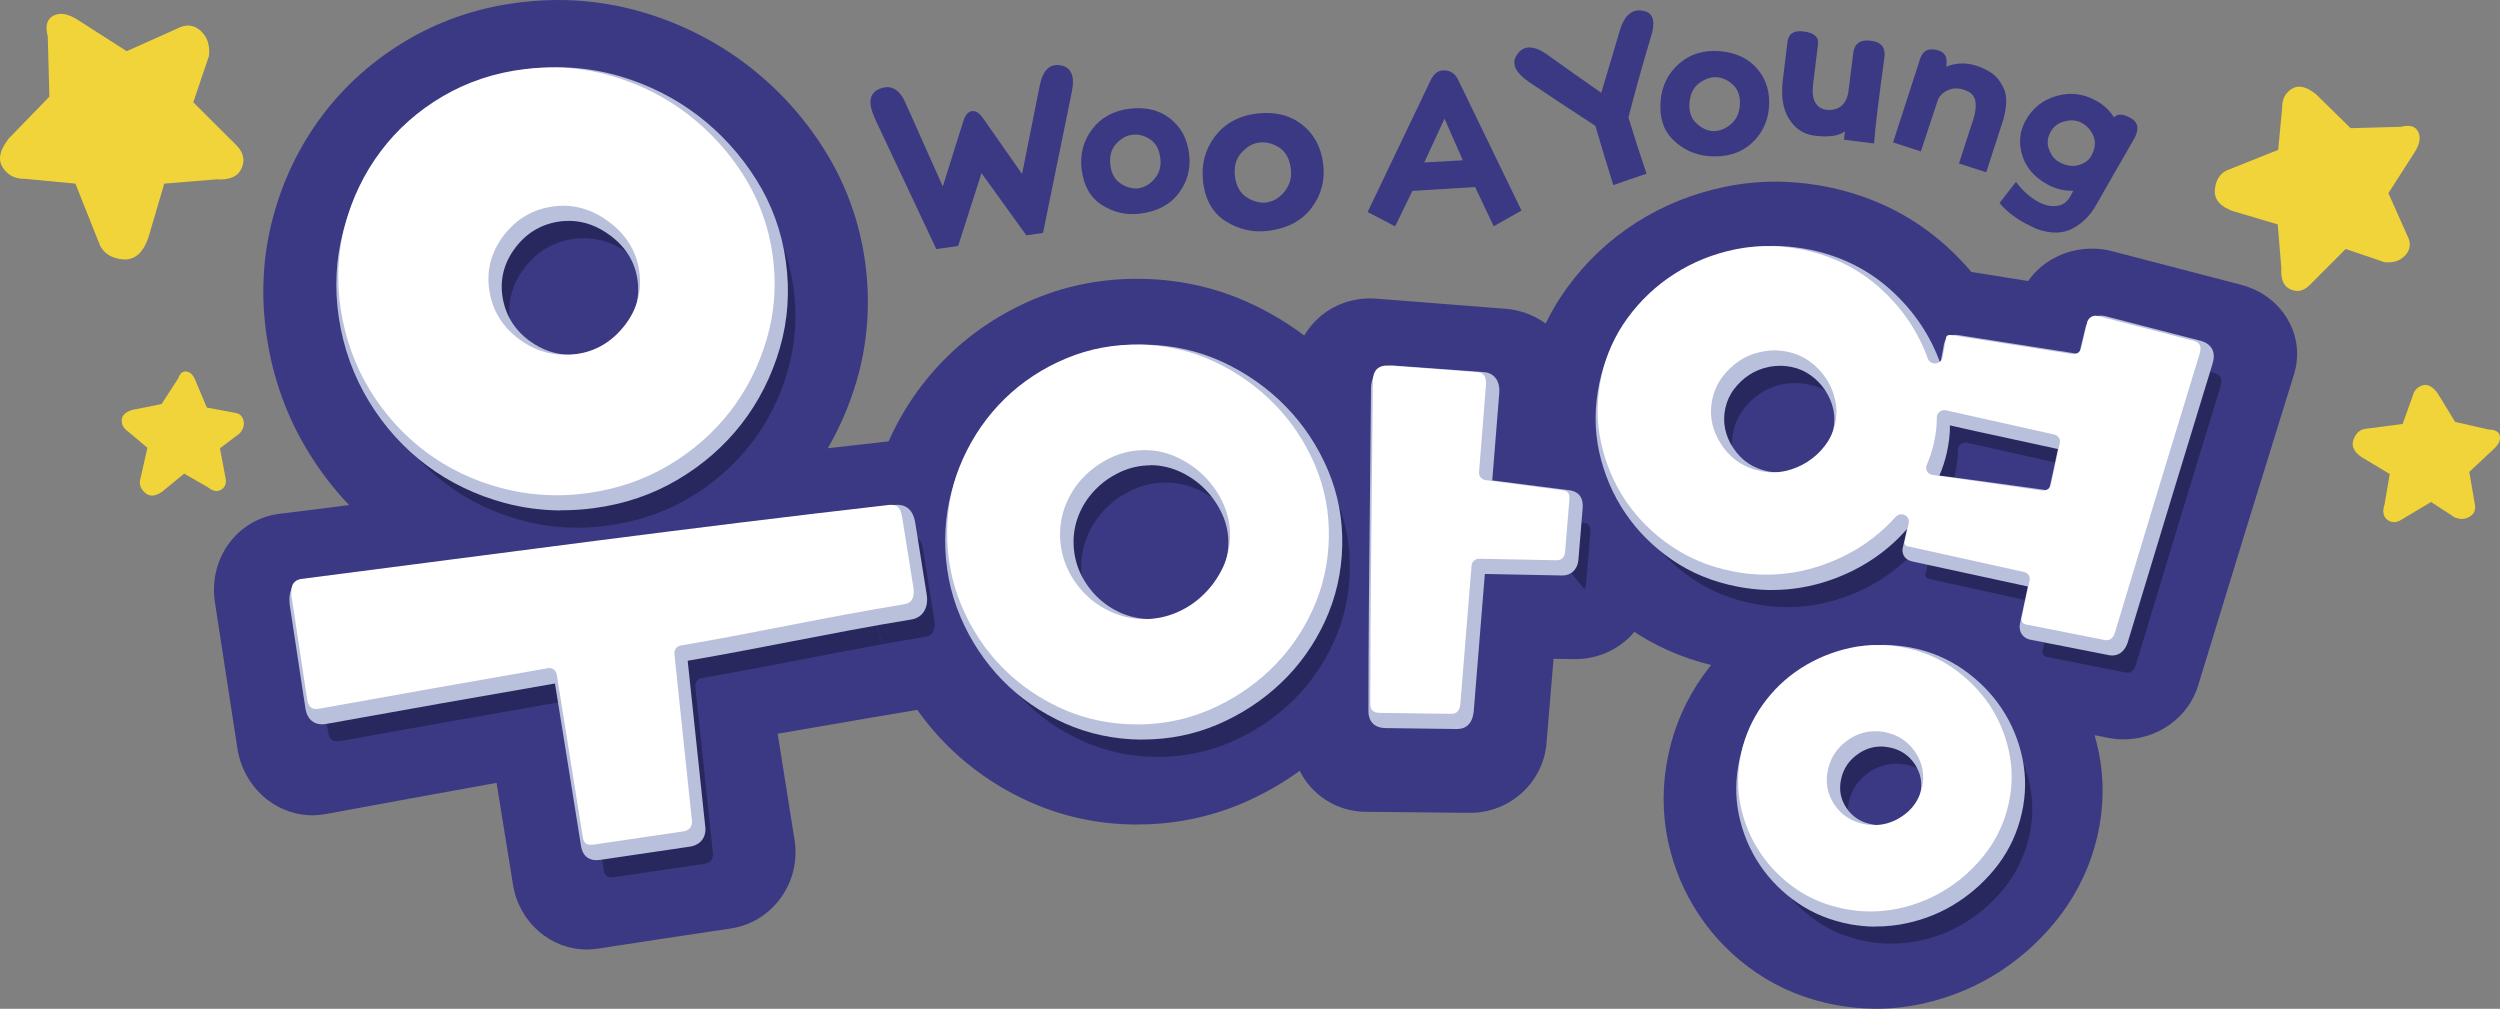 <svg width="171" height="69" viewBox="0 0 171 69" fill="none" xmlns="http://www.w3.org/2000/svg">
<rect x="0" y="0" width="171" height="69" fill="#808080" stroke="none"/>
<path d="M111.387 8.054C111.801 9.404 112.215 10.678 112.623 11.876L110.35 12.659C109.947 11.385 109.539 10.029 109.125 8.609C107.761 7.726 106.251 6.727 104.589 5.611C103.645 4.962 103.359 4.348 103.75 3.758C104.199 3.074 104.91 3.074 105.872 3.764C107.166 4.699 108.385 5.558 109.528 6.347C110.006 4.728 110.425 3.314 110.793 2.098C111.131 0.97 111.708 0.532 112.536 0.777C113.096 0.941 113.23 1.502 112.944 2.449C112.361 4.395 111.836 6.265 111.382 8.048" fill="#3B3983"/>
<path d="M113.586 6.896C113.673 5.856 114.099 5.009 114.857 4.348C115.615 3.688 116.547 3.407 117.667 3.501C118.757 3.6 119.608 4.004 120.215 4.728C120.827 5.447 121.083 6.33 120.996 7.376C120.908 8.375 120.494 9.199 119.748 9.854C119.002 10.502 118.034 10.777 116.845 10.678C115.924 10.596 115.125 10.228 114.448 9.573C113.778 8.919 113.492 8.03 113.586 6.908M115.562 7.007C115.51 7.598 115.661 8.065 116.005 8.404C116.349 8.737 116.716 8.93 117.113 8.965C117.573 8.983 117.987 8.837 118.366 8.515C118.745 8.2 118.955 7.779 119.002 7.259C119.054 6.645 118.914 6.178 118.576 5.839C118.244 5.511 117.865 5.324 117.451 5.283C117.06 5.248 116.658 5.377 116.25 5.669C115.842 5.961 115.615 6.4 115.562 7.007Z" fill="#3B3983"/>
<path d="M122.261 2.881C122.331 2.309 122.693 2.069 123.357 2.151C124.074 2.239 124.413 2.525 124.354 2.998L124.022 5.716C123.952 6.306 123.999 6.739 124.162 7.013C124.325 7.294 124.57 7.457 124.885 7.504C125.287 7.563 125.631 7.481 125.923 7.265C126.214 7.042 126.389 6.668 126.447 6.142L126.756 3.676C126.826 2.981 127.24 2.683 127.981 2.788C128.669 2.87 128.978 3.25 128.896 3.91C128.505 6.75 128.266 8.714 128.185 9.813L126.127 9.556L126.197 8.983C125.783 9.298 125.089 9.398 124.115 9.281C123.369 9.187 122.786 8.802 122.36 8.118C121.929 7.434 121.801 6.499 121.964 5.324L122.261 2.887V2.881Z" fill="#3B3983"/>
<path d="M135.864 11.788L133.992 11.18L134.972 8.165C135.112 7.738 135.164 7.358 135.129 7.019C135.094 6.686 134.942 6.441 134.68 6.289C134.173 6.026 133.712 5.979 133.304 6.142C132.896 6.312 132.634 6.563 132.529 6.902L131.386 10.356L129.485 9.743L131.334 4.033C131.526 3.431 131.963 3.244 132.634 3.466C133.065 3.606 133.228 3.974 133.118 4.559C134.109 4.167 135.135 4.307 136.196 4.974C136.546 5.207 136.837 5.576 137.065 6.066C137.292 6.557 137.28 7.259 137.03 8.176L135.858 11.788H135.864Z" fill="#3B3983"/>
<path d="M145.729 8.065C146.265 8.363 146.341 8.848 145.962 9.515C144.866 11.408 144.02 12.893 143.408 13.968C143 14.716 142.452 15.265 141.77 15.628C141.088 15.99 140.272 16.002 139.321 15.663C138.19 15.172 137.333 14.582 136.768 13.886L137.893 12.437C138.365 13.086 138.925 13.565 139.566 13.886C139.957 14.067 140.336 14.132 140.715 14.079C141.094 14.027 141.385 13.822 141.589 13.46L141.817 13.05C141.169 13.062 140.569 12.91 140.027 12.606C139.146 12.121 138.569 11.449 138.318 10.613C138.062 9.778 138.138 8.983 138.552 8.247C139.024 7.387 139.729 6.826 140.668 6.563C141.607 6.295 142.51 6.406 143.385 6.891C143.898 7.177 144.3 7.551 144.592 8.024C144.843 7.767 145.221 7.785 145.729 8.065ZM143.041 10.666C143.315 10.175 143.362 9.725 143.198 9.322C143.029 8.919 142.767 8.615 142.4 8.41C142.056 8.223 141.665 8.182 141.222 8.299C140.785 8.41 140.464 8.65 140.266 9.018C140.033 9.433 139.998 9.848 140.161 10.239C140.318 10.643 140.551 10.923 140.849 11.087C141.304 11.338 141.741 11.408 142.161 11.297C142.58 11.186 142.878 10.97 143.047 10.66" fill="#3B3983"/>
<path d="M59.852 8.112C59.368 7.089 59.444 6.423 60.091 6.107C60.878 5.751 61.496 6.049 61.928 7.019L64.487 12.752L65.898 8.264C66.026 7.861 66.224 7.638 66.481 7.603C66.743 7.568 67 7.732 67.245 8.094L69.909 11.899L71.128 5.798C71.343 4.792 71.816 4.348 72.533 4.465C73.279 4.594 73.541 5.207 73.308 6.306L71.343 15.931L70.201 16.095L67.134 11.841L65.536 16.826L64.044 17.036L59.846 8.118L59.852 8.112Z" fill="#3B3983"/>
<path d="M73.985 11.601C73.856 10.567 74.096 9.649 74.696 8.849C75.302 8.042 76.159 7.569 77.279 7.434C78.363 7.306 79.279 7.522 80.025 8.101C80.771 8.673 81.209 9.48 81.337 10.532C81.459 11.519 81.22 12.419 80.631 13.208C80.037 14.003 79.145 14.471 77.955 14.617C77.04 14.728 76.183 14.535 75.39 14.032C74.591 13.536 74.125 12.723 73.991 11.607M75.95 11.291C76.02 11.882 76.264 12.308 76.672 12.566C77.081 12.829 77.477 12.928 77.874 12.881C78.323 12.805 78.707 12.571 79.01 12.18C79.314 11.788 79.436 11.338 79.366 10.824C79.29 10.21 79.057 9.778 78.655 9.521C78.258 9.264 77.85 9.164 77.442 9.217C77.052 9.264 76.684 9.468 76.346 9.836C76.008 10.199 75.874 10.684 75.95 11.286" fill="#3B3983"/>
<path d="M82.293 12.431C82.153 11.274 82.416 10.251 83.092 9.345C83.763 8.451 84.725 7.919 85.972 7.767C87.185 7.621 88.211 7.867 89.045 8.51C89.879 9.152 90.362 10.058 90.508 11.221C90.642 12.332 90.38 13.331 89.715 14.214C89.051 15.102 88.054 15.628 86.724 15.792C85.698 15.914 84.742 15.698 83.85 15.143C82.958 14.582 82.439 13.682 82.287 12.431M84.474 12.075C84.555 12.735 84.824 13.208 85.278 13.495C85.739 13.787 86.188 13.904 86.625 13.851C87.127 13.77 87.552 13.507 87.89 13.068C88.228 12.63 88.363 12.127 88.293 11.549C88.211 10.865 87.943 10.38 87.5 10.093C87.051 9.807 86.602 9.696 86.141 9.749C85.698 9.801 85.296 10.035 84.917 10.444C84.538 10.853 84.392 11.397 84.474 12.063" fill="#3B3983"/>
<path d="M95.423 15.482L93.546 14.5L97.855 5.494C98.07 5.038 98.373 4.81 98.746 4.81C99.207 4.81 99.545 5.038 99.755 5.494L104.07 14.4L102.169 15.476L100.898 12.793L96.607 13.056L95.429 15.476L95.423 15.482ZM97.411 11.11L100.058 10.964L98.805 8.118L97.417 11.116L97.411 11.11Z" fill="#3B3983"/>
<path d="M11.232 12.571L10.136 16.294C9.763 17.323 9.191 17.802 8.427 17.744C7.669 17.679 7.139 17.37 6.847 16.803L5.157 12.56L1.693 12.232C1.029 12.244 0.521 11.981 0.183 11.449C-0.161 10.917 -0.021 10.257 0.609 9.462L3.378 6.61L3.267 2.495C3.075 1.765 3.215 1.292 3.664 1.064C4.125 0.841 4.673 0.941 5.314 1.356L8.666 3.501L12.077 1.975C12.701 1.636 13.243 1.677 13.716 2.098C14.182 2.519 14.374 3.097 14.293 3.828L13.22 6.996L16.194 9.959C16.66 10.45 16.771 10.97 16.52 11.525C16.269 12.08 15.698 12.326 14.806 12.267L11.232 12.56V12.571Z" fill="#F0D439"/>
<path d="M12.614 32.384L11.092 33.629C10.643 33.944 10.264 33.985 9.961 33.74C9.664 33.494 9.53 33.208 9.571 32.892L10.084 30.63L8.737 29.497C8.451 29.304 8.317 29.047 8.329 28.731C8.34 28.41 8.585 28.176 9.075 28.03L11.052 27.638L12.183 25.891C12.311 25.534 12.509 25.377 12.76 25.412C13.016 25.452 13.215 25.645 13.36 26.008L14.147 27.878L16.007 28.223C16.357 28.264 16.579 28.439 16.654 28.749C16.73 29.064 16.643 29.356 16.398 29.643L15.045 30.66L15.436 32.752C15.488 33.091 15.389 33.336 15.121 33.5C14.859 33.658 14.55 33.599 14.194 33.313L12.614 32.407V32.384Z" fill="#F0D439"/>
<path d="M163.454 32.419L161.53 31.268C161.011 30.905 160.824 30.52 160.97 30.099C161.116 29.678 161.36 29.427 161.722 29.339L164.34 29L165.022 27.101C165.115 26.721 165.337 26.475 165.681 26.364C166.025 26.247 166.374 26.417 166.73 26.89L167.931 28.86L170.246 29.386C170.683 29.386 170.928 29.532 170.986 29.818C171.045 30.105 170.91 30.397 170.584 30.701L168.899 32.279L169.266 34.418C169.365 34.815 169.266 35.119 168.957 35.318C168.654 35.522 168.304 35.546 167.908 35.394L166.287 34.336L164.2 35.581C163.862 35.773 163.553 35.762 163.279 35.54C163.005 35.318 162.946 34.961 163.11 34.47L163.459 32.413L163.454 32.419Z" fill="#F0D439"/>
<path d="M155.81 15.353L152.703 14.43C151.846 14.114 151.443 13.635 151.496 12.992C151.548 12.355 151.811 11.911 152.283 11.665L155.828 10.251L156.102 7.347C156.09 6.785 156.312 6.365 156.755 6.078C157.198 5.792 157.752 5.915 158.41 6.441L160.783 8.767L164.217 8.673C164.824 8.521 165.226 8.638 165.407 9.018C165.593 9.398 165.512 9.86 165.168 10.403L163.366 13.214L164.643 16.078C164.923 16.598 164.888 17.054 164.538 17.445C164.188 17.843 163.699 18.001 163.086 17.93L160.445 17.03L157.967 19.514C157.559 19.912 157.122 19.999 156.661 19.789C156.195 19.579 155.991 19.099 156.043 18.345L155.798 15.347L155.81 15.353Z" fill="#F0D439"/>
<path d="M40.18 64.944C37.702 64.967 35.51 63.12 35.09 60.52C34.641 57.732 34.414 56.341 33.965 53.547C29.289 54.395 26.951 54.815 22.281 55.68C21.995 55.733 21.703 55.762 21.418 55.768C20.333 55.774 19.266 55.429 18.368 54.763C17.231 53.915 16.462 52.635 16.24 51.203C15.628 47.2 15.319 45.201 14.701 41.198C14.479 39.778 14.818 38.334 15.64 37.2C16.462 36.066 17.704 35.324 19.08 35.149C20.998 34.903 21.96 34.786 23.878 34.547C22.834 33.46 21.907 32.244 21.097 30.923C19.645 28.562 18.689 25.932 18.258 23.115C17.826 20.333 17.96 17.58 18.654 14.938C19.33 12.367 20.467 10 22.036 7.913C23.61 5.815 25.581 4.068 27.901 2.712C30.257 1.333 32.886 0.468 35.708 0.146C36.705 0.029 37.714 -0.018 38.705 0.006C40.495 0.053 42.273 0.333 43.987 0.842C46.6 1.619 49.002 2.835 51.112 4.448C53.217 6.061 54.995 8.013 56.401 10.263C57.87 12.607 58.797 15.184 59.176 17.925C59.555 20.707 59.357 23.436 58.593 26.055C58.115 27.685 57.45 29.228 56.622 30.66C59.374 30.345 60.756 30.192 63.52 29.889C63.741 29.865 63.957 29.859 64.173 29.859C66.686 29.895 68.872 31.747 69.274 34.284C69.764 37.381 70.009 38.93 70.493 42.022C70.936 44.845 69.024 47.492 66.225 47.966C61.876 48.69 57.538 49.432 53.194 50.187C53.66 53.097 53.888 54.552 54.348 57.457C54.57 58.848 54.232 60.274 53.41 61.408C52.593 62.547 51.363 63.301 49.999 63.506C46.361 64.049 44.541 64.324 40.909 64.885C40.664 64.92 40.425 64.944 40.186 64.944" fill="#3B3983"/>
<path d="M77.717 56.399C75.169 56.387 72.732 55.873 70.464 54.862C68.26 53.88 66.295 52.524 64.639 50.829C62.978 49.134 61.654 47.13 60.692 44.874C59.707 42.559 59.211 40.07 59.223 37.486C59.234 34.932 59.759 32.472 60.78 30.192C61.759 27.989 63.118 26.031 64.808 24.377C66.511 22.706 68.522 21.385 70.785 20.438C73.123 19.468 75.636 19.012 78.248 19.076C80.866 19.141 83.361 19.725 85.658 20.812C86.929 21.408 88.113 22.127 89.209 22.951C89.466 22.507 89.798 22.11 90.183 21.753C91.18 20.853 92.497 20.374 93.85 20.415C93.938 20.415 94.025 20.421 94.112 20.426C97.663 20.701 99.436 20.841 102.992 21.122C104.38 21.233 105.668 21.876 106.566 22.904C107.47 23.933 107.913 25.266 107.802 26.616C107.721 27.609 107.674 28.106 107.593 29.099C108.152 29.175 108.432 29.216 108.986 29.287C111.721 29.649 113.68 32.028 113.458 34.699C113.266 36.972 113.172 38.106 112.98 40.373C112.753 43.068 110.414 45.137 107.657 45.084C107.097 45.072 106.817 45.072 106.263 45.061C106.065 47.375 105.972 48.532 105.779 50.853C105.552 53.547 103.237 55.628 100.503 55.598C97.669 55.569 96.246 55.557 93.413 55.528C91.425 55.511 89.722 54.377 88.9 52.723C87.699 53.594 86.399 54.33 85.011 54.932C82.725 55.908 80.277 56.405 77.723 56.393" fill="#3B3983"/>
<path d="M128.179 68.994C127.328 68.988 126.465 68.906 125.614 68.749C123.602 68.38 121.772 67.644 120.157 66.545C118.6 65.487 117.282 64.172 116.244 62.623C115.207 61.081 114.478 59.356 114.087 57.51C113.685 55.598 113.691 53.611 114.116 51.612C114.53 49.649 115.335 47.837 116.489 46.212C116.67 45.961 116.857 45.721 117.043 45.487C115.037 44.997 113.201 44.19 111.557 43.062C109.738 41.817 108.204 40.292 106.997 38.509C105.796 36.733 104.951 34.739 104.478 32.595C103.994 30.385 103.989 28.094 104.478 25.803C104.945 23.577 105.86 21.508 107.201 19.667C108.49 17.896 110.082 16.394 111.918 15.225C113.761 14.044 115.825 13.22 118.046 12.764C119.369 12.495 120.734 12.384 122.098 12.437C123.095 12.478 124.11 12.601 125.118 12.811C128.226 13.46 130.949 14.839 133.205 16.902C133.794 17.44 134.336 18.007 134.844 18.603C136.394 18.854 137.17 18.977 138.727 19.222C139.146 18.62 139.706 18.1 140.377 17.72C141.269 17.212 142.295 16.966 143.315 17.013C143.7 17.025 144.097 17.083 144.476 17.183C148.015 18.106 149.781 18.568 153.309 19.485C154.661 19.842 155.798 20.684 156.475 21.841C157.151 22.992 157.303 24.354 156.906 25.616C154.702 32.7 152.516 39.795 150.353 46.89C149.67 49.134 147.49 50.625 145.146 50.572C144.849 50.572 144.546 50.531 144.248 50.479L143.269 50.286C143.374 50.642 143.461 51.011 143.543 51.379C143.939 53.296 143.91 55.248 143.461 57.194C143 59.175 142.149 60.987 140.942 62.588C139.788 64.114 138.4 65.4 136.826 66.428C135.217 67.48 133.433 68.222 131.532 68.643C130.424 68.889 129.299 69.006 128.179 69" fill="#3B3983"/>
<path d="M59.228 37.106C46.46 38.597 34.985 40.157 22.012 41.817C21.371 41.934 21.289 42.466 21.383 43.085C21.808 45.885 22.001 47.171 22.444 50.081C22.514 50.56 22.747 50.706 23.068 50.706C23.149 50.706 23.243 50.695 23.336 50.677C28.525 49.742 33.714 48.819 38.909 47.919L38.997 47.907C39.102 47.907 39.212 47.942 39.3 48.012C39.41 48.094 39.486 48.223 39.51 48.357C40.233 52.834 40.606 55.178 41.282 59.45C41.346 59.882 41.533 60.005 41.836 60.005C41.918 60.005 42.011 59.999 42.116 59.982C44.413 59.643 46.984 59.263 48.168 59.087C48.588 59.029 48.803 58.754 48.763 58.339C48.559 56.475 47.981 50.993 47.567 46.984C47.521 46.697 47.707 46.428 47.981 46.382C52.576 45.593 56.15 44.821 60.365 44.061C59.59 41.981 59.211 39.772 59.222 37.486C59.222 37.364 59.222 37.235 59.228 37.112" fill="#29285E"/>
<path d="M62.406 36.75C62.36 36.75 62.319 36.75 62.266 36.756C61.24 36.873 60.231 36.99 59.229 37.112C59.229 37.235 59.223 37.358 59.223 37.486C59.211 39.772 59.602 41.986 60.371 44.061C61.322 43.892 62.307 43.716 63.345 43.547C63.986 43.412 63.957 42.752 63.916 42.448C63.631 40.648 63.432 39.409 63.141 37.592C63.042 37.031 62.884 36.744 62.412 36.744" fill="#29285E"/>
<path d="M40.804 58.836C40.384 58.836 39.865 58.661 39.737 57.837C39.061 53.576 38.682 51.233 37.959 46.75C32.886 47.627 27.645 48.556 22.391 49.503C22.257 49.526 22.141 49.544 22.03 49.544C21.412 49.544 20.998 49.152 20.893 48.468L19.832 41.472C19.616 40.064 20.397 39.702 20.875 39.614C24.52 39.146 28.024 38.691 31.458 38.24C41.393 36.949 50.768 35.733 61.158 34.541C61.24 34.535 61.304 34.529 61.368 34.529C62.389 34.529 62.552 35.459 62.61 35.803C62.61 35.803 63.123 39 63.386 40.666C63.525 41.543 63.141 42.209 62.406 42.361C59.374 42.858 56.861 43.349 54.197 43.863C51.958 44.295 49.649 44.745 47.037 45.196C47.462 49.246 48.045 54.722 48.244 56.586C48.314 57.276 47.9 57.802 47.206 57.907C46.022 58.083 43.451 58.462 41.154 58.801C41.014 58.825 40.903 58.831 40.798 58.831" fill="#B8C0DC"/>
<path d="M61.706 35.377C61.601 34.769 61.42 34.482 60.831 34.535C46.821 36.136 34.571 37.808 20.584 39.602C19.942 39.725 19.861 40.245 19.954 40.87C20.38 43.67 20.572 44.956 21.015 47.866C21.108 48.474 21.452 48.55 21.907 48.462C27.096 47.527 32.285 46.604 37.48 45.704L37.568 45.692C37.673 45.692 37.784 45.727 37.871 45.791C37.982 45.873 38.058 45.996 38.081 46.136C38.804 50.613 39.177 52.951 39.859 57.229C39.941 57.784 40.209 57.825 40.681 57.761C42.978 57.416 45.55 57.036 46.733 56.867C47.153 56.808 47.369 56.533 47.328 56.119C47.13 54.248 46.547 48.772 46.133 44.757C46.086 44.471 46.273 44.208 46.553 44.155C52.179 43.191 56.278 42.244 61.91 41.32C62.551 41.192 62.528 40.526 62.481 40.222C62.196 38.416 61.998 37.182 61.706 35.365" fill="white"/>
<path d="M40.087 26.487H40.011C38.915 26.469 37.889 26.119 36.956 25.441C35.784 24.587 35.09 23.448 34.886 22.045C34.682 20.689 35.026 19.433 35.901 18.293C36.77 17.159 37.93 16.499 39.341 16.329C39.545 16.306 39.749 16.294 39.953 16.294H40.041C41.108 16.318 42.134 16.686 43.09 17.405C44.262 18.281 44.956 19.409 45.142 20.754C45.346 22.15 44.996 23.419 44.11 24.523C43.23 25.628 42.122 26.277 40.81 26.44C40.565 26.469 40.32 26.493 40.081 26.493M39.183 6.832C38.577 6.832 37.965 6.867 37.341 6.943C35.3 7.183 33.405 7.808 31.72 8.796C30.029 9.783 28.595 11.052 27.464 12.56C26.333 14.062 25.505 15.768 25.015 17.621C24.52 19.474 24.427 21.402 24.724 23.366C25.033 25.371 25.703 27.235 26.724 28.907C27.75 30.578 29.038 31.998 30.554 33.132C32.07 34.266 33.802 35.096 35.697 35.599C36.886 35.92 38.122 36.089 39.364 36.095H39.487C40.175 36.095 40.88 36.043 41.586 35.949C43.603 35.675 45.469 35.043 47.124 34.067C48.78 33.091 50.203 31.852 51.346 30.385C52.489 28.918 53.34 27.235 53.876 25.388C54.407 23.547 54.547 21.607 54.267 19.637C53.993 17.709 53.34 15.903 52.314 14.26C51.282 12.618 49.981 11.186 48.454 10.023C46.926 8.86 45.183 7.978 43.282 7.422C42.064 7.06 40.804 6.861 39.527 6.838C39.417 6.838 39.3 6.838 39.183 6.838" fill="#29285E"/>
<path d="M38.326 34.915C37.043 34.903 35.761 34.734 34.531 34.406C32.572 33.88 30.782 33.021 29.213 31.852C27.645 30.683 26.309 29.211 25.254 27.481C24.193 25.745 23.493 23.816 23.179 21.747C22.869 19.713 22.974 17.709 23.482 15.792C23.989 13.869 24.846 12.104 26.024 10.543C27.196 8.989 28.683 7.668 30.432 6.645C32.181 5.622 34.14 4.974 36.256 4.722C36.892 4.646 37.527 4.605 38.157 4.605C38.279 4.605 38.396 4.605 38.513 4.605C39.83 4.641 41.136 4.845 42.396 5.213C44.361 5.792 46.157 6.698 47.737 7.902C49.317 9.106 50.652 10.579 51.719 12.273C52.786 13.968 53.468 15.844 53.748 17.849C54.033 19.889 53.899 21.899 53.34 23.816C52.786 25.727 51.905 27.469 50.722 28.994C49.538 30.514 48.069 31.8 46.349 32.811C44.635 33.828 42.705 34.482 40.623 34.757C39.889 34.856 39.16 34.903 38.449 34.903H38.326V34.915ZM38.921 15.108C38.74 15.108 38.553 15.12 38.367 15.137C37.102 15.295 36.058 15.891 35.277 16.908C34.495 17.925 34.187 19.053 34.367 20.269C34.554 21.525 35.178 22.554 36.227 23.32C37.073 23.939 38 24.255 38.985 24.266H39.055C39.271 24.266 39.492 24.255 39.72 24.225C40.892 24.073 41.889 23.495 42.676 22.495C43.474 21.502 43.783 20.368 43.603 19.123C43.428 17.919 42.81 16.902 41.749 16.113C40.886 15.464 39.959 15.126 39.002 15.108H38.921Z" fill="#B8C0DC"/>
<path d="M25.301 26.686C26.327 28.357 27.615 29.778 29.131 30.911C30.647 32.045 32.379 32.875 34.268 33.378C35.463 33.693 36.694 33.863 37.935 33.875C38.664 33.886 39.41 33.834 40.157 33.734C42.174 33.46 44.04 32.828 45.696 31.852C47.352 30.876 48.774 29.637 49.923 28.165C51.066 26.698 51.917 25.014 52.453 23.168C52.99 21.326 53.124 19.392 52.844 17.417C52.57 15.488 51.917 13.682 50.891 12.046C49.859 10.403 48.559 8.977 47.037 7.808C45.515 6.639 43.772 5.763 41.865 5.202C40.647 4.845 39.387 4.646 38.11 4.617C37.399 4.6 36.658 4.635 35.93 4.722C33.883 4.962 31.994 5.587 30.303 6.575C28.612 7.563 27.178 8.831 26.047 10.339C24.91 11.847 24.088 13.553 23.598 15.406C23.103 17.253 23.009 19.187 23.307 21.151C23.616 23.156 24.286 25.02 25.307 26.692M34.478 16.078C35.352 14.944 36.507 14.284 37.918 14.109C38.151 14.079 38.39 14.068 38.623 14.073C39.69 14.091 40.711 14.465 41.667 15.184C42.839 16.061 43.527 17.189 43.725 18.533C43.923 19.93 43.574 21.192 42.693 22.302C41.819 23.407 40.705 24.05 39.393 24.22C39.119 24.255 38.851 24.272 38.588 24.266C37.486 24.255 36.46 23.904 35.533 23.22C34.367 22.361 33.667 21.227 33.463 19.825C33.265 18.469 33.603 17.206 34.478 16.072" fill="white"/>
<path d="M105.33 35.359C105.773 36.469 106.333 37.527 107.003 38.521C107.423 39.14 107.89 39.736 108.385 40.297C108.432 40.221 108.467 40.122 108.484 39.993C108.589 38.684 108.671 37.749 108.776 36.44C108.811 36.019 108.712 35.803 108.339 35.756C107.172 35.604 106.286 35.487 105.33 35.365" fill="#29285E"/>
<path d="M94.777 49.801C93.716 49.783 93.6 48.989 93.6 48.65C93.6 43.816 93.652 38.802 93.705 33.957C93.728 31.531 93.757 29.112 93.775 26.727C93.757 26.166 93.897 25.722 94.189 25.418C94.451 25.143 94.824 25.003 95.29 25.003C95.355 25.003 95.425 25.003 95.495 25.015C96.398 25.079 97.261 25.143 98.136 25.207C99.203 25.284 100.281 25.365 101.494 25.453C101.885 25.476 102.13 25.663 102.264 25.815C102.485 26.073 102.584 26.447 102.549 26.891L102.071 32.858L107.365 33.536C107.733 33.589 108.339 33.81 108.252 34.781L107.96 38.334C107.89 38.965 107.459 39.363 106.87 39.363L101.564 39.258L101.418 41.046L100.8 48.696C100.713 49.456 100.31 49.865 99.669 49.865C99.669 49.865 96.585 49.824 94.772 49.801" fill="#B8C0DC"/>
<path d="M106.91 33.536C104.91 33.273 103.762 33.121 101.616 32.84C101.342 32.805 101.144 32.566 101.167 32.297C101.36 29.871 101.465 28.527 101.64 26.33C101.663 26.067 101.651 25.494 101.062 25.453C98.858 25.283 97.086 25.161 95.063 25.009C94.293 24.95 93.873 25.295 93.903 26.207C93.844 33.437 93.728 40.906 93.728 48.13C93.728 48.755 94.177 48.755 94.392 48.761C96.2 48.784 97.36 48.802 99.167 48.825C99.383 48.825 99.809 48.883 99.89 48.13C100.182 44.523 100.345 42.507 100.654 38.691C100.677 38.416 100.911 38.211 101.185 38.217C103.295 38.258 104.531 38.282 106.461 38.322C106.66 38.322 106.998 38.252 107.05 37.773C107.155 36.464 107.231 35.529 107.342 34.22C107.377 33.799 107.278 33.588 106.904 33.536" fill="white"/>
<path d="M79.752 44.564H79.687C78.9 44.552 78.148 44.389 77.454 44.079C76.772 43.769 76.154 43.343 75.629 42.799C75.105 42.261 74.685 41.63 74.393 40.94C74.096 40.239 73.95 39.485 73.956 38.696C73.962 37.942 74.131 37.206 74.44 36.516C74.749 35.832 75.18 35.219 75.723 34.693C76.259 34.172 76.889 33.758 77.583 33.454C78.259 33.156 78.988 33.009 79.74 33.009H79.845C80.609 33.021 81.343 33.202 82.043 33.535C82.731 33.869 83.349 34.307 83.868 34.845C84.393 35.382 84.812 36.002 85.121 36.691C85.436 37.393 85.588 38.129 85.576 38.883C85.565 39.672 85.384 40.414 85.052 41.11C84.725 41.788 84.282 42.396 83.74 42.916C83.197 43.442 82.573 43.851 81.874 44.143C81.198 44.429 80.475 44.576 79.746 44.576M79.139 25.797C77.454 25.797 75.845 26.113 74.347 26.738C72.743 27.41 71.332 28.34 70.143 29.509C68.954 30.677 67.992 32.063 67.286 33.617C66.586 35.172 66.225 36.849 66.213 38.597C66.201 40.385 66.534 42.092 67.21 43.676C67.886 45.271 68.814 46.674 69.974 47.86C71.134 49.047 72.516 49.999 74.079 50.701C75.635 51.396 77.326 51.758 79.093 51.77H79.215C80.941 51.77 82.591 51.443 84.119 50.788C85.687 50.122 87.092 49.199 88.299 48.053C89.506 46.902 90.48 45.54 91.197 43.985C91.914 42.437 92.299 40.765 92.328 39.006C92.363 37.282 92.048 35.622 91.389 34.061C90.73 32.501 89.797 31.098 88.631 29.894C87.448 28.684 86.066 27.703 84.498 26.966C82.941 26.236 81.244 25.838 79.454 25.797C79.349 25.797 79.244 25.797 79.145 25.797" fill="#29285E"/>
<path d="M78.049 50.59C76.207 50.572 74.446 50.198 72.825 49.474C71.198 48.743 69.764 47.755 68.563 46.522C67.362 45.289 66.388 43.828 65.689 42.18C64.989 40.526 64.639 38.749 64.651 36.89C64.662 35.067 65.041 33.313 65.77 31.695C66.499 30.076 67.496 28.644 68.732 27.428C69.974 26.212 71.443 25.248 73.099 24.553C74.662 23.898 76.341 23.571 78.096 23.571C78.201 23.571 78.311 23.571 78.416 23.571C80.282 23.612 82.049 24.021 83.675 24.781C85.296 25.546 86.742 26.563 87.961 27.82C89.18 29.07 90.141 30.526 90.829 32.151C91.517 33.775 91.85 35.511 91.809 37.311C91.774 39.141 91.372 40.888 90.626 42.501C89.879 44.108 88.871 45.529 87.611 46.721C86.358 47.913 84.9 48.866 83.273 49.561C81.681 50.239 79.962 50.584 78.166 50.584H78.043L78.049 50.59ZM78.696 31.829C78.014 31.829 77.361 31.969 76.749 32.232C76.113 32.513 75.53 32.893 75.041 33.372C74.545 33.851 74.148 34.406 73.869 35.032C73.589 35.657 73.437 36.323 73.431 37.001C73.425 37.714 73.554 38.398 73.822 39.035C74.09 39.672 74.475 40.239 74.953 40.736C75.431 41.227 75.997 41.618 76.626 41.905C77.256 42.185 77.938 42.337 78.65 42.343H78.714C79.373 42.343 80.02 42.215 80.644 41.952C81.273 41.689 81.851 41.315 82.346 40.835C82.836 40.356 83.244 39.801 83.547 39.175C83.845 38.55 84.008 37.878 84.019 37.165C84.031 36.493 83.891 35.827 83.611 35.195C83.326 34.564 82.941 33.992 82.463 33.501C81.985 33.004 81.419 32.6 80.784 32.297C80.154 31.998 79.483 31.835 78.795 31.817H78.696V31.829Z" fill="#B8C0DC"/>
<path d="M87.198 27.668C86.02 26.458 84.632 25.476 83.07 24.74C81.513 24.009 79.811 23.618 78.026 23.571C76.237 23.53 74.516 23.846 72.919 24.518C71.321 25.184 69.905 26.119 68.715 27.282C67.52 28.451 66.558 29.836 65.858 31.397C65.159 32.945 64.797 34.623 64.785 36.376C64.774 38.164 65.106 39.871 65.782 41.461C66.453 43.05 67.386 44.459 68.546 45.64C69.706 46.826 71.088 47.779 72.651 48.48C74.207 49.175 75.898 49.538 77.665 49.55C79.432 49.567 81.128 49.234 82.685 48.568C84.253 47.901 85.659 46.978 86.865 45.827C88.072 44.681 89.046 43.313 89.763 41.759C90.48 40.21 90.859 38.533 90.894 36.779C90.929 35.055 90.615 33.395 89.956 31.835C89.297 30.274 88.364 28.866 87.192 27.662M83.612 38.883C83.28 39.561 82.843 40.169 82.3 40.689C81.758 41.215 81.134 41.624 80.434 41.917C79.735 42.209 78.989 42.355 78.236 42.349C77.455 42.337 76.703 42.174 76.009 41.858C75.321 41.548 74.703 41.122 74.178 40.584C73.654 40.047 73.234 39.415 72.942 38.726C72.645 38.024 72.499 37.27 72.505 36.481C72.517 35.727 72.68 34.991 72.989 34.301C73.298 33.612 73.729 33.004 74.272 32.478C74.814 31.964 75.438 31.537 76.137 31.233C76.843 30.923 77.607 30.777 78.4 30.789C79.158 30.8 79.898 30.982 80.598 31.321C81.286 31.648 81.904 32.092 82.428 32.624C82.947 33.162 83.373 33.781 83.682 34.471C83.997 35.172 84.148 35.914 84.131 36.668C84.125 37.452 83.944 38.2 83.612 38.889" fill="white"/>
<path d="M129.626 58.655H129.574C129.375 58.655 129.165 58.632 128.961 58.591C128.081 58.427 127.387 57.977 126.903 57.252C126.419 56.533 126.268 55.727 126.46 54.862C126.647 53.997 127.131 53.301 127.877 52.805C128.442 52.431 129.055 52.238 129.696 52.238H129.76C129.952 52.238 130.157 52.261 130.355 52.296C131.247 52.472 131.935 52.928 132.43 53.67C132.926 54.412 133.078 55.224 132.885 56.084C132.693 56.949 132.203 57.632 131.433 58.117C130.862 58.474 130.256 58.649 129.62 58.649M129.842 46.323C129.2 46.323 128.559 46.393 127.935 46.534C126.728 46.803 125.603 47.276 124.588 47.925C123.574 48.579 122.699 49.415 121.988 50.408C121.277 51.402 120.787 52.513 120.519 53.722C120.256 54.967 120.239 56.183 120.484 57.34C120.734 58.503 121.189 59.59 121.836 60.554C122.489 61.525 123.317 62.361 124.303 63.033C125.282 63.699 126.419 64.155 127.673 64.388C128.209 64.488 128.74 64.54 129.27 64.546H129.375C130.022 64.546 130.681 64.476 131.323 64.336C132.53 64.079 133.655 63.611 134.658 62.957C135.666 62.302 136.553 61.472 137.281 60.502C138.01 59.538 138.517 58.427 138.797 57.206C139.071 56.013 139.083 54.815 138.832 53.652C138.587 52.477 138.133 51.39 137.485 50.42C136.838 49.45 135.999 48.608 134.996 47.907C133.999 47.212 132.868 46.744 131.637 46.504C131.095 46.399 130.559 46.341 130.028 46.329C129.964 46.329 129.9 46.329 129.83 46.329" fill="#29285E"/>
<path d="M128.232 63.383C127.679 63.378 127.107 63.319 126.547 63.22C125.224 62.968 124.023 62.489 122.985 61.776C121.941 61.069 121.067 60.192 120.373 59.164C119.685 58.135 119.201 56.99 118.944 55.756C118.682 54.523 118.7 53.237 118.985 51.922C119.259 50.642 119.778 49.462 120.536 48.416C121.288 47.364 122.21 46.487 123.282 45.797C124.349 45.108 125.533 44.617 126.798 44.336C127.457 44.19 128.133 44.114 128.815 44.114C128.885 44.114 128.955 44.114 129.025 44.114C129.579 44.126 130.151 44.19 130.716 44.295C132.016 44.547 133.218 45.049 134.273 45.786C135.328 46.522 136.214 47.41 136.902 48.439C137.585 49.462 138.068 50.613 138.331 51.852C138.593 53.091 138.576 54.365 138.29 55.628C137.999 56.919 137.456 58.094 136.687 59.123C135.911 60.146 134.984 61.011 133.923 61.7C132.868 62.39 131.684 62.881 130.413 63.15C129.737 63.296 129.037 63.372 128.355 63.372H128.244L128.232 63.383ZM128.658 51.063C128.116 51.063 127.603 51.221 127.13 51.543C126.495 51.969 126.093 52.554 125.935 53.278C125.772 54.009 125.889 54.663 126.297 55.266C126.699 55.867 127.276 56.242 128.023 56.382C128.192 56.417 128.367 56.434 128.547 56.44C129.125 56.44 129.643 56.282 130.127 55.984C130.775 55.575 131.183 55.002 131.346 54.278C131.509 53.547 131.381 52.898 130.973 52.267C130.553 51.648 129.97 51.262 129.229 51.122C129.06 51.087 128.885 51.069 128.722 51.063H128.67H128.658Z" fill="#B8C0DC"/>
<path d="M136.075 48.211C135.427 47.247 134.588 46.399 133.585 45.698C132.588 45.002 131.457 44.529 130.221 44.289C129.684 44.19 129.142 44.126 128.617 44.12C127.912 44.102 127.201 44.172 126.513 44.324C125.306 44.593 124.18 45.061 123.166 45.715C122.151 46.37 121.277 47.206 120.566 48.205C119.854 49.199 119.359 50.309 119.102 51.519C118.834 52.764 118.816 53.974 119.061 55.131C119.306 56.3 119.761 57.381 120.414 58.351C121.067 59.321 121.901 60.157 122.886 60.829C123.866 61.495 125.003 61.951 126.256 62.185C126.787 62.284 127.323 62.337 127.854 62.343C128.536 62.349 129.224 62.279 129.906 62.133C131.113 61.87 132.238 61.402 133.241 60.747C134.25 60.099 135.136 59.269 135.871 58.293C136.599 57.328 137.107 56.224 137.386 54.996C137.655 53.81 137.672 52.612 137.421 51.443C137.177 50.268 136.722 49.175 136.075 48.211ZM131.463 53.868C131.264 54.733 130.775 55.417 130.011 55.896C129.428 56.265 128.798 56.446 128.145 56.434C127.947 56.434 127.737 56.411 127.533 56.37C126.653 56.206 125.953 55.756 125.469 55.031C124.985 54.307 124.839 53.506 125.032 52.641C125.224 51.776 125.702 51.086 126.449 50.584C127.026 50.192 127.661 50.005 128.332 50.017C128.524 50.017 128.728 50.034 128.926 50.081C129.813 50.245 130.507 50.712 131.008 51.449C131.504 52.185 131.655 52.998 131.463 53.863" fill="white"/>
<path d="M141.199 35.774H141.117C138.12 35.342 136.622 35.131 133.619 34.705C133.462 34.681 133.322 34.594 133.246 34.459C133.17 34.325 133.159 34.167 133.223 34.021C133.427 33.559 133.584 33.074 133.701 32.571C133.847 31.923 133.922 31.321 133.917 30.789C133.917 30.631 133.987 30.485 134.109 30.391C134.202 30.316 134.319 30.275 134.435 30.275H134.453L134.552 30.286C137.508 30.947 138.983 31.274 141.933 31.934C142.208 31.999 142.377 32.25 142.324 32.519C142.079 33.653 141.957 34.225 141.712 35.365C141.665 35.605 141.444 35.768 141.199 35.768M122.693 34.529C122.658 34.529 122.623 34.529 122.588 34.529C122.355 34.523 122.121 34.494 121.888 34.453C120.728 34.22 119.813 33.606 119.171 32.63C118.53 31.654 118.326 30.608 118.559 29.515C118.676 28.971 118.909 28.463 119.241 28.019C119.568 27.58 119.964 27.206 120.413 26.908C120.874 26.604 121.399 26.388 121.97 26.283C122.25 26.224 122.53 26.201 122.809 26.201H122.949C123.188 26.213 123.433 26.242 123.678 26.289C124.25 26.405 124.763 26.628 125.212 26.949C125.643 27.259 126.028 27.65 126.331 28.1C126.64 28.556 126.85 29.059 126.967 29.585C127.083 30.117 127.077 30.666 126.961 31.21C126.838 31.753 126.611 32.256 126.273 32.7C125.94 33.144 125.538 33.512 125.066 33.816C124.599 34.108 124.092 34.325 123.562 34.442C123.282 34.506 122.99 34.535 122.699 34.535M122.349 19.036C121.603 19.036 120.85 19.112 120.127 19.264C118.617 19.573 117.224 20.14 115.976 20.935C114.728 21.73 113.644 22.753 112.758 23.968C111.877 25.172 111.277 26.528 110.962 27.995C110.635 29.526 110.635 31.034 110.944 32.49C111.259 33.939 111.831 35.289 112.641 36.481C113.446 37.679 114.484 38.72 115.725 39.561C116.962 40.409 118.378 40.993 119.941 41.297C120.629 41.432 121.323 41.508 121.999 41.525H122.267C123.556 41.525 124.833 41.309 126.075 40.876C128.057 40.187 129.748 39.076 131.095 37.574C131.2 37.463 131.345 37.399 131.491 37.399H131.503C131.579 37.399 131.649 37.416 131.718 37.452C131.934 37.551 132.045 37.779 131.993 38.001C131.882 38.504 131.812 38.802 131.718 39.234C131.637 39.52 131.864 39.573 131.963 39.596C135.054 40.28 136.686 40.643 139.875 41.344C140.149 41.402 140.318 41.66 140.26 41.923C140.05 42.893 139.706 44.512 139.706 44.517C139.695 44.669 139.735 44.868 139.969 44.927C139.969 44.927 143.286 45.587 145.292 45.979C145.356 45.99 145.443 46.014 145.531 46.014C145.717 46.014 145.927 45.932 146.073 45.546C148.015 39.1 149.898 32.905 151.869 26.47C151.991 26.067 152.038 25.681 151.431 25.511C148.866 24.845 147.542 24.506 144.93 23.828C144.872 23.816 144.82 23.811 144.767 23.811C144.4 23.811 144.225 24.126 144.196 24.237C144.032 24.944 143.962 25.237 143.776 26.043C143.723 26.277 143.502 26.435 143.263 26.435H143.175C139.869 25.909 138.149 25.64 134.96 25.143C134.908 25.131 134.855 25.126 134.809 25.126C134.558 25.126 134.535 25.283 134.523 25.359C134.441 25.821 134.383 26.125 134.29 26.651C134.255 26.879 134.057 27.048 133.817 27.072H133.753C133.538 27.066 133.351 26.931 133.281 26.733C132.634 24.921 131.555 23.314 130.074 21.958C128.599 20.614 126.809 19.714 124.757 19.293C124.081 19.152 123.404 19.071 122.745 19.047C122.611 19.047 122.477 19.041 122.343 19.041" fill="#29285E"/>
<path d="M144.488 44.839C144.354 44.839 144.249 44.815 144.173 44.798C143.567 44.681 138.838 43.746 138.803 43.74C138.372 43.629 138.115 43.255 138.144 42.787C138.144 42.764 138.144 42.735 138.704 40.116L130.804 38.404C130.705 38.381 130.413 38.316 130.232 38.03C130.162 37.901 130.081 37.685 130.168 37.393L130.436 36.189C129.025 37.796 127.259 38.959 125.195 39.678C123.9 40.128 122.559 40.356 121.218 40.356C121.119 40.356 121.032 40.356 120.938 40.356C120.233 40.339 119.51 40.257 118.793 40.116C117.154 39.795 115.668 39.187 114.379 38.299C113.085 37.41 111.995 36.323 111.155 35.073C110.31 33.822 109.715 32.413 109.382 30.9C109.05 29.374 109.062 27.79 109.4 26.189C109.726 24.646 110.362 23.226 111.283 21.963C112.21 20.701 113.336 19.637 114.642 18.802C115.942 17.972 117.399 17.381 118.968 17.06C119.726 16.902 120.507 16.82 121.3 16.82C121.44 16.82 121.58 16.82 121.72 16.832C122.408 16.855 123.113 16.943 123.819 17.083C125.959 17.527 127.83 18.468 129.375 19.877C130.92 21.285 132.046 22.963 132.722 24.857L132.92 23.81L132.961 23.565C133.037 23.15 133.334 22.904 133.76 22.904C133.83 22.904 133.911 22.91 134.005 22.928C134.005 22.928 139.159 23.74 142.208 24.214L142.645 22.419C142.715 22.098 143.077 21.589 143.718 21.589C143.811 21.589 143.899 21.601 144.004 21.625L150.517 23.308C150.896 23.413 151.152 23.6 151.298 23.857C151.496 24.214 151.42 24.593 151.327 24.915C149.461 30.987 147.625 37.048 145.52 43.991C145.252 44.728 144.756 44.833 144.482 44.833M133.375 29.099C133.387 29.649 133.311 30.286 133.159 30.982C133.037 31.519 132.868 32.039 132.652 32.53C135.561 32.904 137.06 33.12 139.882 33.512L140.144 33.553L140.412 32.355L140.762 30.713L135.159 29.497L133.387 29.099H133.381H133.375ZM121.761 25.02C121.516 25.02 121.265 25.044 121.02 25.09C120.513 25.19 120.052 25.377 119.65 25.64C119.248 25.903 118.892 26.236 118.6 26.627C118.309 27.013 118.117 27.451 118.012 27.925C117.808 28.872 117.988 29.789 118.554 30.642C119.119 31.502 119.918 32.039 120.938 32.244C121.143 32.285 121.352 32.308 121.551 32.314H121.644C121.895 32.314 122.145 32.285 122.39 32.232C122.857 32.121 123.306 31.94 123.731 31.671C124.151 31.408 124.507 31.075 124.798 30.689C125.09 30.303 125.294 29.871 125.393 29.398C125.498 28.93 125.498 28.451 125.399 27.995C125.294 27.533 125.107 27.095 124.839 26.692C124.565 26.288 124.239 25.944 123.848 25.669C123.463 25.388 123.014 25.195 122.519 25.096C122.303 25.055 122.081 25.026 121.871 25.02H121.749H121.761Z" fill="#B8C0DC"/>
<path d="M150.004 23.296C147.433 22.63 146.109 22.285 143.497 21.613C143.019 21.502 142.797 21.899 142.768 22.022C142.605 22.729 142.535 23.021 142.348 23.828C142.29 24.068 142.069 24.231 141.818 24.22H141.754C138.448 23.694 136.728 23.425 133.539 22.928C133.142 22.852 133.113 23.056 133.101 23.144C133.02 23.6 132.961 23.91 132.874 24.436C132.833 24.664 132.635 24.833 132.396 24.857H132.332C132.116 24.857 131.929 24.716 131.859 24.523C131.212 22.712 130.134 21.104 128.647 19.754C127.172 18.41 125.382 17.51 123.329 17.083C122.653 16.943 121.977 16.861 121.318 16.838C120.437 16.809 119.551 16.879 118.694 17.054C117.184 17.364 115.785 17.931 114.543 18.726C113.295 19.521 112.211 20.538 111.324 21.753C110.444 22.957 109.843 24.313 109.529 25.78C109.202 27.311 109.196 28.819 109.511 30.269C109.826 31.718 110.397 33.068 111.202 34.26C112.012 35.458 113.05 36.493 114.292 37.34C115.528 38.188 116.945 38.772 118.508 39.076C119.196 39.216 119.889 39.292 120.572 39.304C121.948 39.333 123.318 39.117 124.641 38.655C126.624 37.966 128.314 36.861 129.661 35.353C129.766 35.236 129.918 35.172 130.069 35.178C130.145 35.178 130.221 35.195 130.285 35.23C130.495 35.33 130.606 35.558 130.559 35.78C130.443 36.282 130.378 36.581 130.285 37.013C130.204 37.3 130.425 37.352 130.53 37.375C133.614 38.059 135.259 38.422 138.442 39.123C138.716 39.181 138.885 39.438 138.827 39.702C138.611 40.672 138.273 42.291 138.273 42.297C138.261 42.448 138.302 42.647 138.541 42.706C138.541 42.706 141.859 43.366 143.864 43.758C144.063 43.798 144.43 43.898 144.646 43.319C146.587 36.873 148.465 30.678 150.441 24.243C150.558 23.84 150.61 23.454 150.004 23.284M125.522 28.983C125.405 29.526 125.172 30.029 124.834 30.473C124.507 30.911 124.099 31.285 123.627 31.589C123.16 31.887 122.653 32.098 122.122 32.215C121.808 32.285 121.475 32.314 121.155 32.308C120.921 32.302 120.688 32.279 120.455 32.227C119.295 31.998 118.379 31.385 117.738 30.403C117.102 29.433 116.887 28.381 117.126 27.288C117.242 26.744 117.476 26.236 117.808 25.786C118.134 25.353 118.531 24.974 118.98 24.675C119.44 24.372 119.965 24.161 120.537 24.05C120.863 23.986 121.19 23.956 121.522 23.968C121.761 23.974 122.006 24.009 122.251 24.056C122.816 24.173 123.329 24.395 123.778 24.716C124.21 25.026 124.589 25.418 124.892 25.873C125.201 26.323 125.411 26.826 125.522 27.358C125.644 27.89 125.638 28.439 125.522 28.983ZM140.891 30.298C140.646 31.438 140.523 32.004 140.279 33.15C140.232 33.395 139.999 33.559 139.742 33.553H139.684C136.687 33.121 135.189 32.91 132.186 32.484C132.028 32.46 131.889 32.373 131.813 32.238C131.737 32.104 131.725 31.94 131.789 31.8C131.988 31.338 132.151 30.853 132.268 30.35C132.413 29.696 132.489 29.094 132.477 28.568C132.477 28.41 132.547 28.264 132.676 28.165C132.775 28.089 132.897 28.048 133.025 28.053L133.125 28.071C136.081 28.732 137.556 29.059 140.506 29.719C140.78 29.784 140.949 30.035 140.897 30.298" fill="white"/>
</svg>

